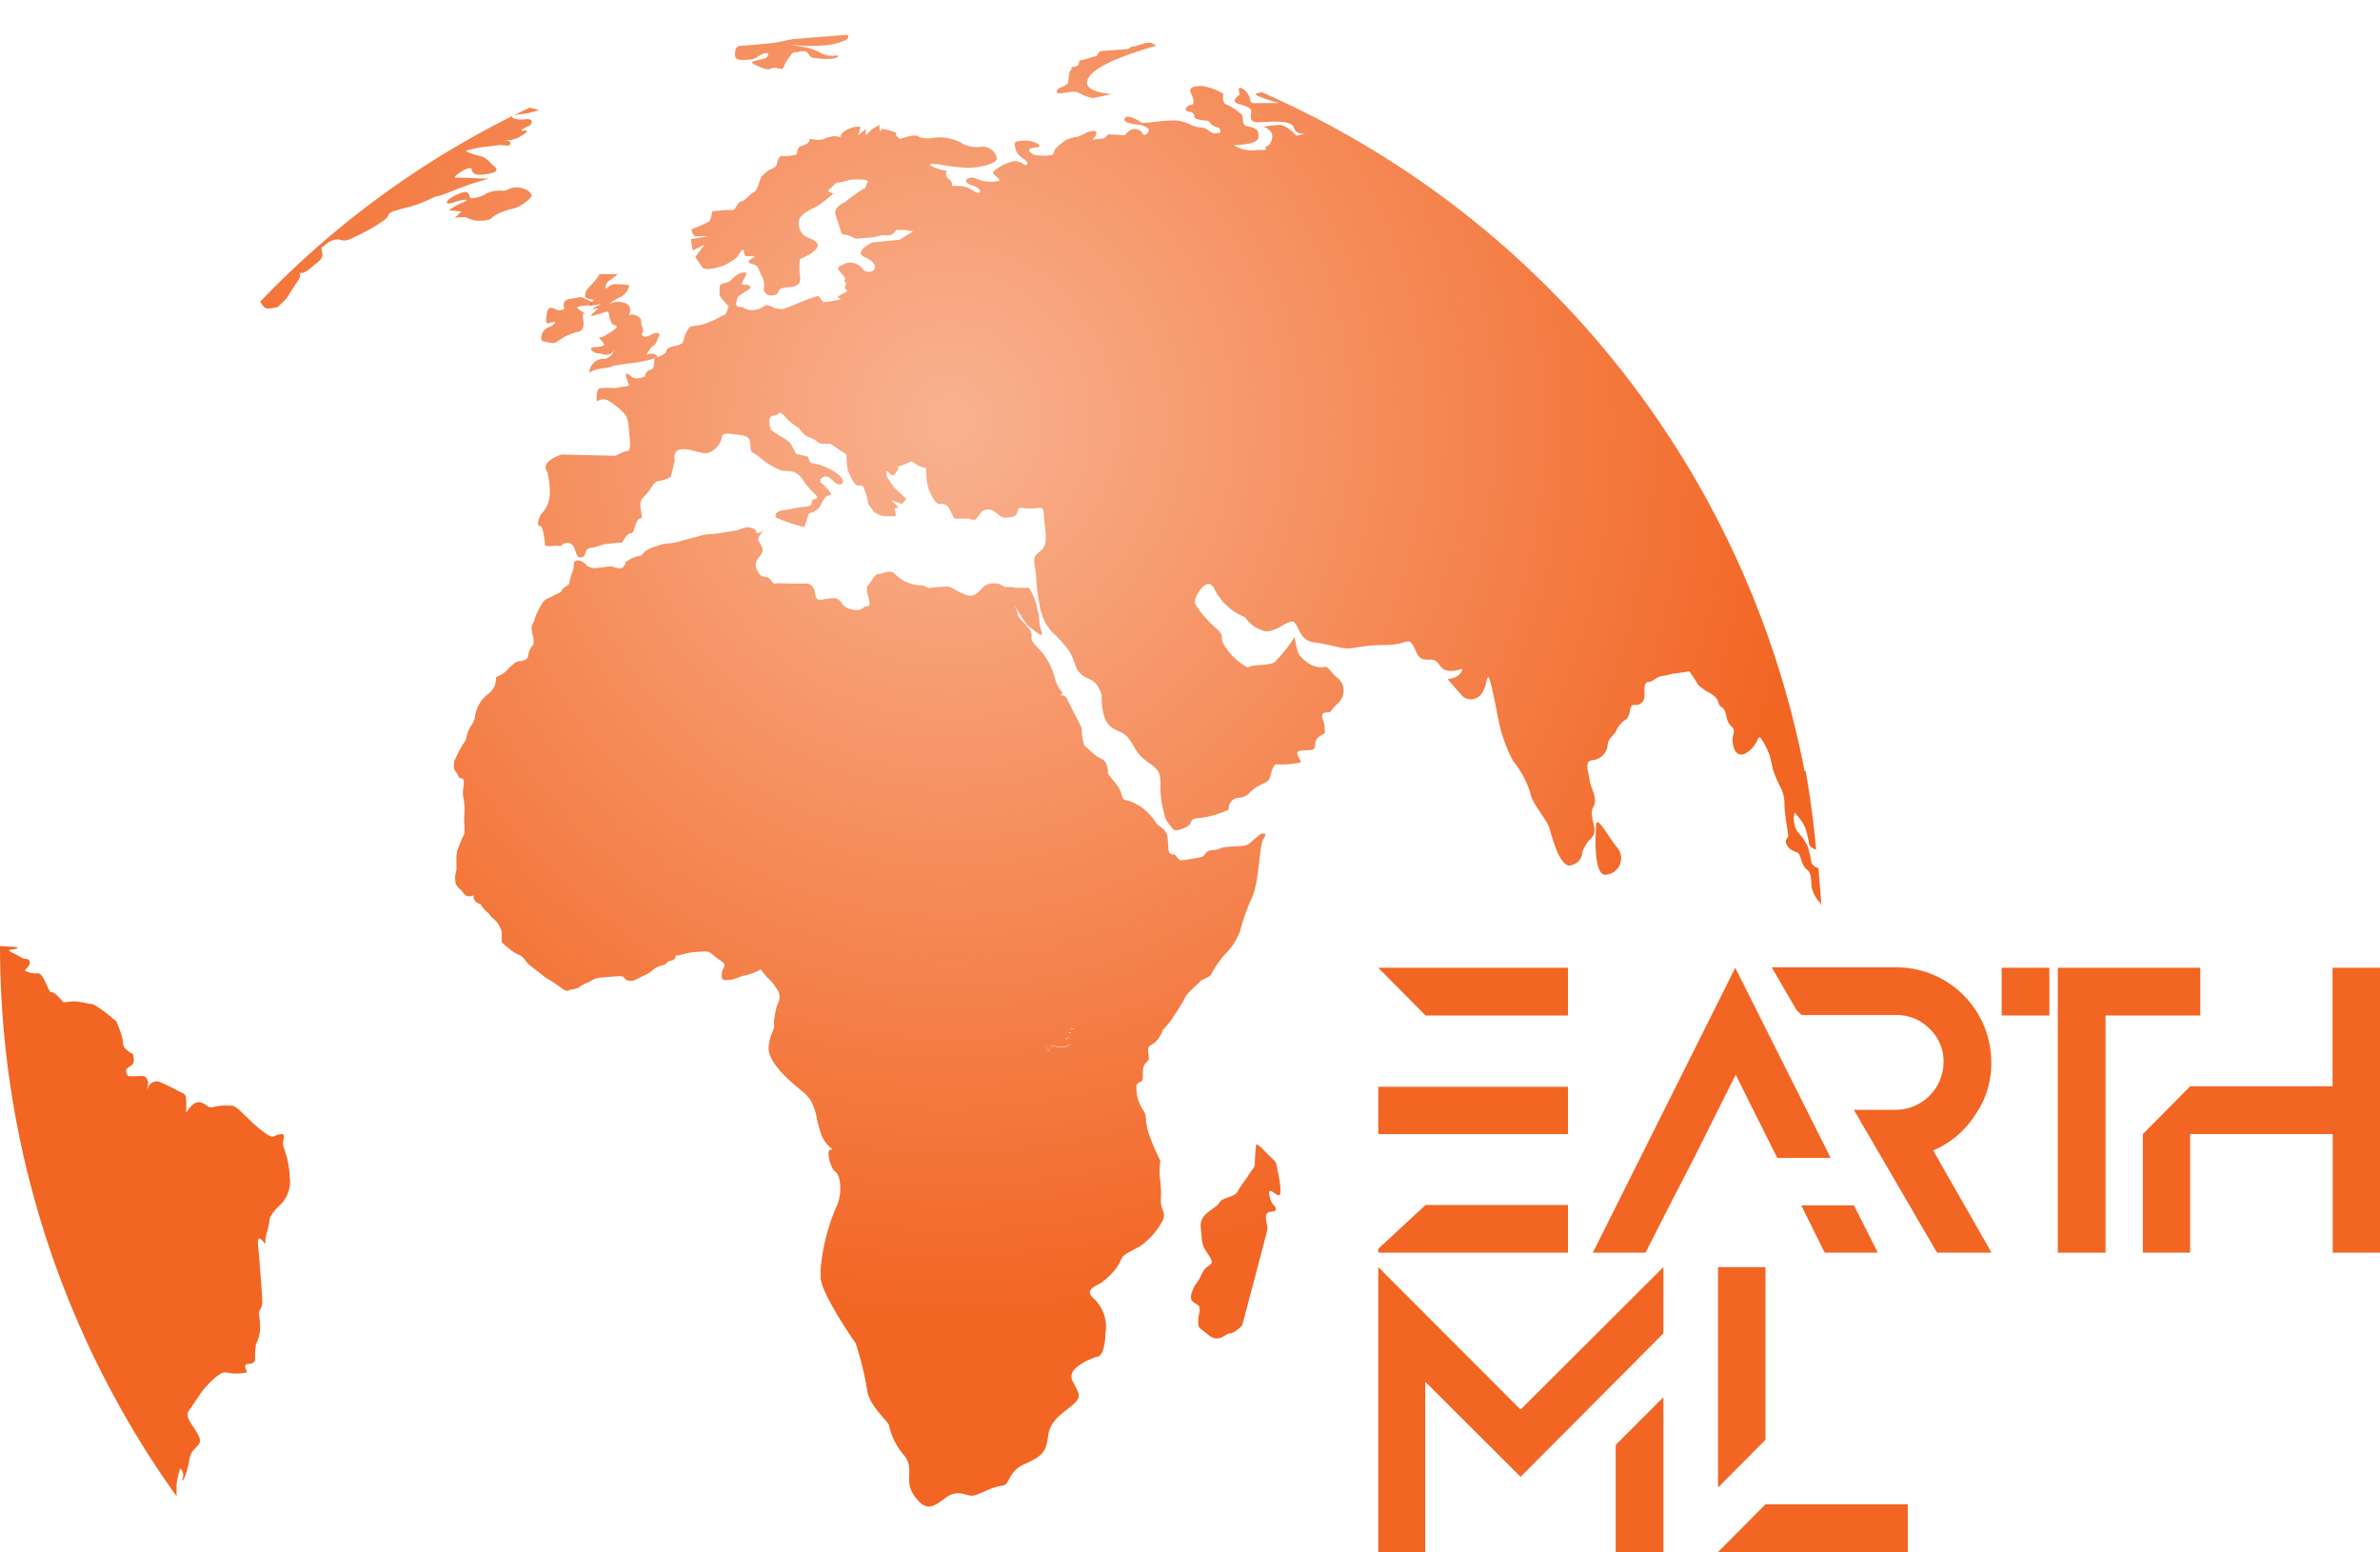 <svg id="Layer_1" data-name="Layer 1" xmlns="http://www.w3.org/2000/svg" xmlns:xlink="http://www.w3.org/1999/xlink" viewBox="0 0 171.61 111.89"><defs><style>.cls-1{fill:url(#radial-gradient);}.cls-2{fill:url(#radial-gradient-2);}.cls-3{fill:url(#radial-gradient-3);}.cls-4{fill:url(#radial-gradient-4);}.cls-5{fill:url(#radial-gradient-5);}.cls-6{fill:url(#radial-gradient-6);}.cls-7{fill:url(#radial-gradient-7);}.cls-8{fill:url(#radial-gradient-8);}.cls-9{fill:url(#radial-gradient-9);}.cls-10{fill:url(#radial-gradient-10);}.cls-11{fill:url(#radial-gradient-11);}.cls-12{fill:#f26522;}.cls-13{fill:none;}</style><radialGradient id="radial-gradient" cx="115.79" cy="24.33" r="80.13" gradientTransform="matrix(0.79, -0.06, 0.06, 0.81, -25.19, 15.95)" gradientUnits="userSpaceOnUse"><stop offset="0" stop-color="#f26522" stop-opacity="0.5"/><stop offset="1" stop-color="#f26522"/></radialGradient><radialGradient id="radial-gradient-2" cx="115.9" cy="24.34" r="80.03" xlink:href="#radial-gradient"/><radialGradient id="radial-gradient-3" cx="115.9" cy="24.34" r="80.04" xlink:href="#radial-gradient"/><radialGradient id="radial-gradient-4" cx="115.9" cy="24.33" r="80.03" xlink:href="#radial-gradient"/><radialGradient id="radial-gradient-5" cx="115.9" cy="24.33" r="80.03" xlink:href="#radial-gradient"/><radialGradient id="radial-gradient-6" cx="117.1" cy="25.53" r="80.04" xlink:href="#radial-gradient"/><radialGradient id="radial-gradient-7" cx="115.91" cy="24.34" r="80.05" xlink:href="#radial-gradient"/><radialGradient id="radial-gradient-8" cx="115.9" cy="24.35" r="80.03" xlink:href="#radial-gradient"/><radialGradient id="radial-gradient-9" cx="108.02" cy="36.02" r="73.95" gradientTransform="matrix(0.83, -0.06, 0.06, 0.88, -23.49, 5.29)" xlink:href="#radial-gradient"/><radialGradient id="radial-gradient-10" cx="108.15" cy="35.9" r="75.88" gradientTransform="matrix(0.83, -0.06, 0.06, 0.88, -23.49, 5.29)" xlink:href="#radial-gradient"/><radialGradient id="radial-gradient-11" cx="116.86" cy="26.25" r="80.03" xlink:href="#radial-gradient"/></defs><title>FitLogo</title><path class="cls-1" d="M129.94,54.87s-.58.25-.54.68a3.86,3.86,0,0,1,0,.6,6.75,6.75,0,0,1-.2,1.23,1.69,1.69,0,0,0,.29,1.31,3.32,3.32,0,0,1,.68,1,7.13,7.13,0,0,1,.28,1.2.81.81,0,0,0,.5.36q-.26-2.87-.75-5.66l-.1,0C130,55.3,130,55.16,129.94,54.87Z"/><path class="cls-2" d="M91.21,83c-.78-.81-.64-.36-.64-.36a9.65,9.65,0,0,0-.09,1.22c0,.34-.15.36-.45.85s-.52.68-.77,1.16-1.1.43-1.31.8-1,.71-1.23,1.14-.13.53-.08,1.33.22.85.61,1.51-.26.42-.6,1.2-.47.61-.71,1.32.22.73.46.94,0,.63,0,1.14,0,.4.74,1,1.18-.09,1.57-.13.86-.58.86-.58q.92-3.45,1.82-6.9l0-.17c-.15-.68-.24-1.08.32-1.12s.14-.47.14-.47-.24-.15-.33-.78.57.19.73.06.06-.81-.11-1.72S92,83.85,91.21,83Z"/><path class="cls-3" d="M39.64,24.7c.48.1.48-.09.95-.34a3.61,3.61,0,0,1,1.11-.44c.68-.19.2-1.15.36-1.31,0,0,.32.15-.08-.14s-.65-.34.31-.45,0-.41-.21-.54-.36,0-1,.07-.39.72-.39.72a.67.67,0,0,1-.68,0c-.44-.21-.56,0-.62.63s.13.36.49.32,0,.27-.35.38a.83.83,0,0,0-.5.76C39,24.61,39.15,24.6,39.64,24.7Z"/><path class="cls-4" d="M54.08,4.29c.47,0,.7-.42,1.13-.46s0,.37,0,.37c-1.21.3-1.26.24-.41.63s.71-.06,1.27.09.28,0,.73-.63.26-.45.92-.58.53.36.81.43a4.8,4.8,0,0,0,1.27.1c.63,0,.78-.26.51-.24A1.8,1.8,0,0,1,59,3.71a5.36,5.36,0,0,0-2-.43,2.82,2.82,0,0,1,.63,0,9.34,9.34,0,0,0,1.63,0A4.35,4.35,0,0,0,60.71,3c.74-.26.37-.49.37-.49l-1.81.14-1.85.15c-.75.06-1,.24-2.08.34l-1.81.16C53,3.3,53,3.6,53,4S53.61,4.33,54.08,4.29Z"/><path class="cls-5" d="M33.43,14.41c.54-.07-.08.22-.19.24a7.51,7.51,0,0,0-.88.5l.92.1-.5.46s.77-.13.92,0a1.91,1.91,0,0,0,1,.2c.35,0,.74-.09.77-.23a4,4,0,0,1,1.6-.65,2.91,2.91,0,0,0,1.28-.89c-.08-.53-1.09-.77-1.6-.53s-.47.09-.89.14A1.76,1.76,0,0,0,35,14a2.22,2.22,0,0,1-.93.29c-.31,0-.11-.24-.38-.42s-1.62.55-1.46.74S32.89,14.47,33.43,14.41Z"/><path class="cls-6" d="M13,105.87a.61.61,0,0,1,.18.67c-.12.48.14.08.34-.67s.1-1,.53-1.43.49-.56.15-1.16-.91-1.15-.57-1.6.86-1.3,1.11-1.58,1.09-1.23,1.55-1.16a3.62,3.62,0,0,0,1.52,0c0-.13-.35-.6.11-.61s.47-.3.47-.3c0-.44,0-.67.07-1.11a3.13,3.13,0,0,0,.29-1c0-.33,0-.66-.07-1.11s.25-.38.23-1-.21-3.1-.3-4,.32-.39.45-.19,0-.12.18-.76a8.52,8.52,0,0,0,.23-1.1,3.69,3.69,0,0,1,.75-.91,2.34,2.34,0,0,0,.67-2,6.6,6.6,0,0,0-.42-2.08c-.23-.58.28-1.07-.26-1s-.4.4-1.12-.1a9.36,9.36,0,0,1-1.22-1.06c-.19-.15-.81-.87-1.13-.89a4.85,4.85,0,0,0-.81,0c-.35,0-.65.21-.91.06s-.75-.7-1.38.13l-.22.31a9.16,9.16,0,0,0,0-.92c0-.41-.07-.41-.67-.7a14.16,14.16,0,0,0-1.28-.62.65.65,0,0,0-.75.34c-.05.09-.12.2-.19.3a.91.91,0,0,0,.13-.67c-.13-.44-.4-.39-.63-.37a7.69,7.69,0,0,1-.78,0s-.36-.39,0-.62.45-.32.38-.73.09-.09-.4-.46-.3-.51-.43-1-.42-1.16-.42-1.16l-.25-.18L8,73.31s-1.19-1-1.49-.94H6.42a5.13,5.13,0,0,0-1.08-.18l-.77.07-.06-.07c-.16-.19-.62-.72-.82-.66s-.54-1.45-1-1.36h0a1.67,1.67,0,0,1-.91-.2s.53-.5.33-.72-.22,0-.64-.26S.32,68.5.85,68.45s.4-.16.4-.16L0,68.2Q0,70.59.17,73a68,68,0,0,0,12.56,34.87c0-.3,0-.59,0-.79A4.69,4.69,0,0,1,13,105.87Z"/><path class="cls-7" d="M77.76,6.68a3.3,3.3,0,0,0,1,.39c.12,0,1.38-.28,1.38-.28-.57-.07-2.44-.28-1.51-1.38s4.74-2.11,4.74-2.11c-.43-.31-.5-.21-.73-.2s-.65.23-.93.25-.22.18-.46.19l-1.73.13c-.43,0-.31.39-.55.4s-.69.24-1,.26,0,.41-.47.47-.14.24-.26.25-.14.21-.18.55,0,.4-.27.56-.62.21-.59.48S77.38,6.46,77.76,6.68Z"/><path class="cls-8" d="M115.09,59.44c0,.13-.32,3.94.8,3.61a1.19,1.19,0,0,0,.67-2C116,60.36,115.15,58.76,115.09,59.44Z"/><path class="cls-9" d="M90.88,60.14s-.48.38-.74.63-.71.22-1.5.27-.6.22-1.23.25-.36.43-.92.53-1,.18-1.29.2-.37-.44-.6-.42-.31-.18-.35-.34a.55.55,0,0,1,0-.1l-.06-.81a1.08,1.08,0,0,0-.57-.77c-.3-.21-.32-.44-.75-.88a3.38,3.38,0,0,0-1.61-1c-.57-.08-.08-.34-.9-1.33s-.31-.39-.54-1.12a.8.8,0,0,0-.28-.48,2.88,2.88,0,0,1-.76-.49c-.61-.59-.48-.37-.61-.59A3.69,3.69,0,0,1,78,52.56c0-.17-.73-1.45-1-2.06s-.64-.25-.48-.43,0-.21-.13-.42a3.18,3.18,0,0,1-.36-.86,4.84,4.84,0,0,0-1.24-2.14c-.55-.59-.38-.49-.41-.94s-1-1.13-1-1.41-.34-.77-.22-.61.51.81.71,1.09.07.22.85.79.21-.18.22-.81a3.78,3.78,0,0,0-.13-.81,4.14,4.14,0,0,0-.62-1.57c-.17,0-.29,0-.74,0s-.35-.09-.8-.06-.36-.31-1.1-.26-.75.56-1.3.83-1.57-.57-1.86-.6a10.53,10.53,0,0,0-1.35.1c-.16,0-.3-.12-.49-.19a.64.64,0,0,0-.26,0,3.61,3.61,0,0,1-1.1-.31,2.91,2.91,0,0,1-.66-.51c-.36-.37-.85,0-1.18,0s-.47.54-.74.79.06.9.09,1.29-.22.13-.48.38-1,.13-1.31-.12-.13-.22-.43-.48-1.07,0-1.3,0-.34,0-.43-.53a.71.71,0,0,0-.49-.64s-.9,0-1.29,0-.73-.05-1,0-.28-.15-.42-.28a.52.52,0,0,0-.39-.21.48.48,0,0,1-.46-.3.84.84,0,0,1-.2-.6c0-.34.3-.53.45-.82s-.15-.71-.27-.87.35-.75.35-.75-.48.37-.5.09-.69-.33-.69-.33l-.71.23s-.55.1-.72.12-.71.12-.71.12l-.94.08s-.49.15-1.53.41a4.53,4.53,0,0,1-1.26.23,3.34,3.34,0,0,0-.55.16,3.19,3.19,0,0,0-.87.36c-.21.19-.26.36-.47.38a1.94,1.94,0,0,0-.86.36c-.43.26,0,0-.15.24s-.17.25-.3.27h-.18a1.8,1.8,0,0,1-.45-.12,1.81,1.81,0,0,0-.55.05l-.71.07a1.25,1.25,0,0,1-.56-.17.89.89,0,0,0-.62-.38c-.38,0-.32.25-.32.25s0,.28-.08.51a3.59,3.59,0,0,0-.24.8c0,.28-.42.32-.52.55s-.37.26-.68.45-.59.17-.79.58a5.05,5.05,0,0,0-.5,1c0,.28-.25.41-.24.75a3.07,3.07,0,0,0,.14.71c0,.18,0,.27,0,.45a1.41,1.41,0,0,0-.39.82c0,.39-.8.41-.8.41a3.59,3.59,0,0,0-.73.63,1.76,1.76,0,0,1-.74.47h0c-.14.09.14.72-.69,1.3a2.45,2.45,0,0,0-.89,1.72,3.12,3.12,0,0,1-.35.65,2.63,2.63,0,0,0-.28.87,8.23,8.23,0,0,0-.69,1.2c-.19.47-.15.24-.18.64s.13.38.25.65.06.22.34.31,0,.74.07,1.24.07.28.1.79-.07.69,0,1.31c0,.2,0,.33,0,.43a.55.55,0,0,1-.09.38c-.1.18-.42,1-.42,1a2.49,2.49,0,0,0-.07.63c0,.28,0,.34,0,.68s0,0-.08.52,0,0,0,.4.42.65.42.65l0,0,.21.28c.23.32.71.11.71.11-.1.35.21.54.38.61l.09,0a2.23,2.23,0,0,0,.47.59c.22.15.18.27.52.53a1.75,1.75,0,0,1,.46.66,1.62,1.62,0,0,1,.09.22s0,.52,0,.69.41.43.59.59a2.62,2.62,0,0,0,.68.41,1.07,1.07,0,0,1,.22.15c.19.16.25.33.42.49s1.27,1,1.27,1a10,10,0,0,1,1.1.73c.47.37.62.13.62.13l.14,0,.46-.12a2.92,2.92,0,0,1,.69-.4c.16,0,.37-.32,1-.36l1.27-.1c.5,0,.24.16.58.3a.74.74,0,0,0,.52,0l.14-.06.54-.27A2.74,2.74,0,0,0,47,70a1.65,1.65,0,0,1,.76-.41c.28,0,.31-.31.65-.34a.34.34,0,0,0,.31-.37l.19,0,.81-.2h0a10.47,10.47,0,0,1,1.13-.08c.45,0,.41.2,1.06.62s.15.46.13,1,.2.45.6.42.77-.29,1.11-.32a4.52,4.52,0,0,0,1.1-.43v0l.42.53a3.52,3.52,0,0,1,.74.88.93.93,0,0,1,.1,1,1.62,1.62,0,0,0-.12.31,7.71,7.71,0,0,0-.17.93,2.62,2.62,0,0,0,0,.42c0,.35-.34.67-.4,1.54s1,2,2,2.82l.52.44a2.11,2.11,0,0,1,.55.65,3.81,3.81,0,0,1,.35.93,9.28,9.28,0,0,0,.41,1.54c.41.9,1,1,.64,1s0,1.4.35,1.6.57,1.59,0,2.67a14.46,14.46,0,0,0-1.07,4.37c0,.21,0,.4,0,.56,0,1.15,2.53,4.77,2.53,4.77a23.39,23.39,0,0,1,.83,3.36c.07.85,1,1.8,1.4,2.28a1.18,1.18,0,0,1,.16.22,4.92,4.92,0,0,0,1.07,2.18c.87,1-.08,1.81.8,3s1.41.69,2.26.07,1.45-.1,1.9-.13,1.41-.66,2.09-.71.38-1,1.69-1.58,1.52-.89,1.67-2,.91-1.54,1.66-2.16.64-.78.28-1.49l-.18-.34c-.52-1,1.7-1.72,1.7-1.72.4,0,.64-.56.68-1.71a2.81,2.81,0,0,0-.85-2.51c-.73-.64.17-.88.55-1.14a5.16,5.16,0,0,0,1-.94c.31-.37.4-.78.61-1s1.16-.61,1.42-.86A5.43,5.43,0,0,0,83.6,88.4c.36-.61.41-.67.2-1.29s0-.63-.13-1.9a5,5,0,0,1,0-1.51l-.3-.64a13.21,13.21,0,0,1-.59-1.5c-.23-.8-.08-1.16-.33-1.49a2.81,2.81,0,0,1-.5-1.48c-.11-.79.46-.35.45-.92,0,0,0,0,0,0,0-.64,0-.87.32-1.13s-.18-1,.26-1.19.74-.77.85-1l0-.07a8.93,8.93,0,0,0,.68-.81c.1-.18.77-1.16.92-1.52s.95-1,1.1-1.19.72-.29.81-.53a7.12,7.12,0,0,1,1.08-1.53,4.59,4.59,0,0,0,1-1.58,14.89,14.89,0,0,1,.84-2.38c.58-1.26.5-3.75.86-4.29S90.88,60.14,90.88,60.14ZM77.33,72.77v0h0l0,.06c0,.21,0,.32,0,.53h0C77.34,73.1,77.34,73,77.33,72.77Zm-.59-.13h0a.52.52,0,0,0,0,.07A.31.31,0,0,1,76.75,72.64Zm-1.25.93h0s0-.19,0-.19Zm-.26.45h0v0l.27.4v0Zm1.88,1.28-.24.18s-.54,0-.59,0l-.42-.1-.26.43a6.48,6.48,0,0,1-.24-.8h0a7.33,7.33,0,0,0,.24.77l.26-.43.42.1s.59,0,.59,0l.24-.18Zm.12-1.09c0,.11,0,.16,0,.26l-.17,0c0,.14,0,.21,0,.35l-.23.11c0,.09,0,.14,0,.24h0c0-.11,0-.17,0-.28l.24-.1c0-.14,0-.22,0-.36l.17,0c0-.11,0-.16,0-.27h.3l0,0Z"/><path class="cls-10" d="M90.55,6.81c0,.13,1.66.62,1.66.62l-1.2,0c-.68,0-.83.08-.87-.24a1.13,1.13,0,0,0-.64-.84c-.33-.12-.1.46-.1.46s-.78.49-.07.69.94.32.88.65-.07.69.56.67,2.34-.23,2.52.37.91.43.91.43l-.72.17S92.78,9,92.26,9a9.32,9.32,0,0,0-1.14.14s.55.21.61.58-.21.8-.37.81-.07.28-.07.28l-.59,0a2.49,2.49,0,0,1-1.75-.35s1.75,0,1.79-.54-.13-.6-.41-.72-.59,0-.69-.39.1-.42-.31-.72a3.32,3.32,0,0,0-.92-.56c-.33-.12-.2-.76-.2-.76a3.9,3.9,0,0,0-1.55-.57c-.58,0-1,.09-.78.54s.26.81,0,.82-.59.4-.21.47.46.25.46.25-.18.24.36.35.64,0,.77.24.63.34.63.34.26.36,0,.37-.3.16-.77-.19-.59-.07-1.28-.4a2.59,2.59,0,0,0-1.47-.3c-.37,0-2,.19-2,.19s-1-.73-1.27-.35S82.21,9,82.21,9s.88.19.55.57-.44-.07-.44-.07a.84.84,0,0,0-.56-.2c-.32,0-.65.45-.65.45l-1.19-.07-.29.29-.9.1a.78.78,0,0,0,.33-.48c0-.28-.6-.1-.76,0s-.57.26-.57.26a3.4,3.4,0,0,0-.84.23,4.64,4.64,0,0,0-.8.65c-.07.17-.11.26-.18.43a3.57,3.57,0,0,1-1.36,0c-.28-.17-.64-.47.12-.52s-.16-.55-.8-.5-.8,0-.65.6.82.74.85,1-.26.11-.26.11a1,1,0,0,0-.67-.23,3.18,3.18,0,0,0-1.51.75c-.14.24.65.57.38.68a2.7,2.7,0,0,1-1.64-.18c-.45-.25-1.18.22-.29.49s.6.72.2.46a2,2,0,0,0-1-.41c-.22,0-.66,0-.66,0s.15-.2-.2-.51a.45.45,0,0,1-.15-.6,3.14,3.14,0,0,1-1.05-.3c-.45-.25.15-.15.36-.17a16.39,16.39,0,0,0,2.14.27c.92,0,2.2-.29,2.16-.71a1.06,1.06,0,0,0-1.15-.81,2.14,2.14,0,0,1-1.49-.32,3.29,3.29,0,0,0-2-.32,1.7,1.7,0,0,1-1.14-.15c-.22-.12-1.22.23-1.22.23s-.45-.38-.24-.4l.21,0a1.39,1.39,0,0,1-.49-.15,3.09,3.09,0,0,0-.82-.17l-.09.24L63.4,9l-.52.31-.45.45c0-.19,0-.27,0-.46l-.56.46.18-.61a1.35,1.35,0,0,0-.75.1c-.47.17-.67.42-.67.56s-.32,0-.48,0a6.08,6.08,0,0,0-.63.14s-.05.1-.48.13-.7-.17-.69.06-.52.36-.67.42-.24.57-.24.57a3.12,3.12,0,0,1-1,.13c-.17-.08-.37.17-.41.5s-.36.4-.52.46a4,4,0,0,0-.62.52l-.19.53s-.14.53-.35.59-.62.62-.89.65-.41.61-.62.63l-.48,0-1,.09s-.09.63-.24.74a5.06,5.06,0,0,1-.63.3c-.37.18-.64.2-.63.35a1.09,1.09,0,0,0,.23.41l1,0-1.28.22.14.81.85-.42-.67.89.45.64s0,.39,1,.15A3.3,3.3,0,0,0,53,18.65c.21-.07.56-.92.63-.54s.07.38.45.35h.16c.54,0-.69.35-.09.54s.44.2.75.86a1.31,1.31,0,0,1,.16,1,.53.53,0,0,0,.57.44c.33,0,.49-.14.53-.34s.48-.24.86-.27.76-.17.67-.79a3.91,3.91,0,0,1,0-1.23s1.45-.56,1.25-1.08-1.1-.25-1.32-1.24.86-1.17,1.49-1.61a12.19,12.19,0,0,0,1-.8s-.6-.09-.29-.31.35-.45.63-.47.8-.21,1-.22h.26c.38,0,1,0,.84.21s-.08.43-.24.44a11.67,11.67,0,0,0-1.41,1s-.85.35-.65.91.39,1.22.39,1.22,0,.19.34.21.56.29.83.27l1-.08c.16,0,.7-.15.87-.17a2.06,2.06,0,0,0,.55,0,1.59,1.59,0,0,0,.41-.37l.21,0,.39,0,.6.1-.63.38-.32.22-2,.2s-1.43.69-.53,1.06a2,2,0,0,1,.4.22c.48.35.4.75,0,.82s-.56-.2-.56-.2a1.11,1.11,0,0,0-1.23-.39c-.7.3-.64.34-.23.8s0,.34.2.53-.2.41.09.58c.13.08-.06.18-.26.28s-.53.25-.25.31c.5.11-1.14.3-1.14.3L59,21.32s-.81.27-1.24.45-1.29.51-1.29.51l-.2,0-.41-.06s-.56-.35-.72-.18a1.68,1.68,0,0,1-.81.32,1.16,1.16,0,0,1-.72-.18c-.17-.13-.6.1-.51-.4s.15-.41.57-.7.53-.29.36-.48-.65.11-.5-.25.46-.73.18-.71a1.17,1.17,0,0,0-.75.31,4.23,4.23,0,0,1-.42.38s-.65.11-.64.31a3.09,3.09,0,0,0,0,.69,4,4,0,0,0,.63.73s-.14.66-.36.68.08,0-.91.43l-.16.07c-1.18.46-1.26,0-1.61.71s0,.79-.83,1l-.1,0c-.68.22-.44.35-.59.51a2.72,2.72,0,0,1-.59.3c.05-.06,0-.13-.12-.2-.5-.23-.8.28-.5-.23s.47-.36.62-.77.3-.47,0-.55-.71.43-1,.22.12-.14-.06-.61.06-.57-.35-.82-.61-.05-.61-.05.34-.78-.39-.93a1.42,1.42,0,0,0-1,.07s0-.08.71-.45a1.18,1.18,0,0,0,.7-.88,7.32,7.32,0,0,0-1.09-.07c-.32,0-.59.4-.63.29a.65.65,0,0,1,.34-.59,5,5,0,0,0,.55-.43l-1.32,0a4.06,4.06,0,0,1-.62.8c-.35.33-.43.53-.42.78s.65.27.65.27-.51.46-.31.44,1-.18.72-.08a5.29,5.29,0,0,0-.59.32l.48-.05s-.67.56-.51.54.92-.25.92-.25.36-.22.37.19a1.2,1.2,0,0,0,.3.71s.61,0-.11.46-.67.41-.87.43.5.46.26.6-.85.05-.88.21.3.36.54.34.78.39,1.16-.28c0,0-.22.65-.74.67a1.05,1.05,0,0,0-1.09,1,2.52,2.52,0,0,1,1-.31c.68-.07.6-.18,1-.22s.44-.09.89-.13a11.19,11.19,0,0,0,1.21-.2,4.27,4.27,0,0,0,.67-.2.2.2,0,0,0-.09.15c0,.27,0,.69-.3.72s-.36.46-.36.46-.64.33-1,0-.45-.22-.32.19.29.5-.09.54a6.12,6.12,0,0,0-.76.13,4.57,4.57,0,0,0-1.08,0c-.27.08-.25.67-.24.88s.36-.36,1,.11a5.15,5.15,0,0,1,1.13,1,3,3,0,0,1,.2.95c0,.43.24,1.55-.09,1.58a1.28,1.28,0,0,0-.38.11,3.92,3.92,0,0,0-.48.24l-3.91-.09s-1.65.5-1,1.3c0,0,0,.1.05.27a8.94,8.94,0,0,1,.11,1.12A2.16,2.16,0,0,1,39,37.08c-.15.29-.34.86-.08.83s.38,1.34.38,1.34-.1.17.55.11.48.08.59,0l.06-.05a.55.55,0,0,1,.93.24c.19.59.25.7.57.61s.08-.61.62-.67.64-.23,1.25-.29l1-.09s.35-.7.63-.67.28-1,.66-1.06-.33-1,.26-1.56.66-1.1,1.1-1.15a2.34,2.34,0,0,0,.86-.3l.27-1.17s-.2-.75.51-.81,1.46.41,1.94.25a1.57,1.57,0,0,0,.84-.78.56.56,0,0,0,.07-.16c.07-.26,0-.52.79-.41.95.13,1.28.1,1.31.75s0,.44.61.88a5.73,5.73,0,0,0,1.61,1c.51.12,1-.19,1.61.75s1.31,1.16.81,1.31.14.48-.75.56-.89.18-1.44.23-.76.34-.59.55A12.08,12.08,0,0,0,58,38l.33-1a1.21,1.21,0,0,0,.81-.51c.2-.4.35-.75.68-.78s-.38-.74-.61-.89.22-.85.83-.18,1.24.06.14-.62a4,4,0,0,0-1.67-.63c-.17-.09-.25-.47-.25-.47l-.85-.2-.31-.57s-.07-.27-.65-.6a6.44,6.44,0,0,1-.87-.58s-.33-.95.17-1c.35,0,.38-.25.54-.2a.86.86,0,0,1,.29.24,3.77,3.77,0,0,0,.93.79c.17.1.43.62.88.75s.58.39.8.43a4.06,4.06,0,0,0,.67,0l.08.06,1.09.73A5.17,5.17,0,0,0,61.16,34c.12.16.41,1.07.74,1h.15c.19,0,.22.16.33.42a5.93,5.93,0,0,1,.23.93l.43.58a2.65,2.65,0,0,0,.64.28,8.9,8.9,0,0,0,.91,0c0-.22-.05-.33-.09-.55l.28-.08-.49-.52.75.28.31-.36-.9-.87-.5-.74s-.16-.65.15-.29.35.19.61-.16-.29-.2.26-.35.67-.38.88-.24l.07.05a1.94,1.94,0,0,0,.88.37s0,0,0,0h0s-.06.15,0,.57a3.13,3.13,0,0,0,.32,1.3c.13.27.39.75.67.73a.57.57,0,0,1,.64.29c.13.27.39.75.39.75l1.07,0s.36.2.51,0,.36-.47.36-.47a.75.75,0,0,1,1,0c.54.41.49.47,1.15.36s.34-.75.74-.66a5.15,5.15,0,0,0,1.24,0c.16,0,.24,0,.3.08a.7.7,0,0,1,.07.29c0,.33.18,1.55.14,1.83a1.18,1.18,0,0,1-.22.75l-.05.06c-.26.24-.59.38-.56.83s.11.72.14,1.12A14.26,14.26,0,0,0,75,43.84a3.92,3.92,0,0,0,.48,1.23c.57.81.31.32,1.24,1.39s.63,1.61,1.24,2.15,1,.16,1.48,1.5c0,0-.09,1.79.69,2.31s1,.28,1.58,1.33,1.11,1.14,1.54,1.57a1.38,1.38,0,0,1,.33.43,2,2,0,0,1,.09.64,8,8,0,0,0,.13,1.67c.17.74.19,1,.5,1.36s.27.62,1.1.27.12-.65,1.08-.71a7.11,7.11,0,0,0,2.1-.6s0-.81.72-.86.76-.45,1.29-.77.93-.35,1-.75.26-.88.43-.89H92l.62,0a6.43,6.43,0,0,0,1.11-.13c.28-.08-.62-.82.1-.87s1,.06,1-.46.71-.79.71-.79l-.05-.63c0-.17-.4-.83.09-.86s.22,0,.84-.62a1.24,1.24,0,0,0,.31-1.55,1.57,1.57,0,0,0-.42-.43c-.24-.21-.56-.71-.73-.7a1.53,1.53,0,0,1-1-.12,2.85,2.85,0,0,1-.9-.74,1.45,1.45,0,0,1-.12-.3,7.16,7.16,0,0,1-.21-1,10.4,10.4,0,0,1-1.46,1.84c-.43.25-1.55.15-1.82.33a.2.2,0,0,1-.18,0,4.39,4.39,0,0,1-1.57-1.49c-.45-.71.06-.68-.61-1.27a9.1,9.1,0,0,1-1.34-1.47,1.19,1.19,0,0,1-.22-.48c0-.39.85-1.85,1.37-1a4.22,4.22,0,0,0,2.25,2.13,2.42,2.42,0,0,0,1.43,1c.85.12,1.76-.94,2.12-.63s.4,1.33,1.46,1.45,1.93.46,2.48.43a5.34,5.34,0,0,0,.61-.08,12.06,12.06,0,0,1,2-.17c1.59,0,1.64-.59,2,0s.27,1.11,1.24,1.06a.71.71,0,0,1,.33.05c.52.23.33,1.09,2,.62,0,0-.05.62-1.07.73l1.09,1.24a.93.93,0,0,0,1.19,0c.66-.49.51-2.11.82-1s.51,2.57.74,3.41a11.23,11.23,0,0,0,.9,2.27,6.92,6.92,0,0,1,1.21,2.21c.12.85,1.18,1.92,1.39,2.59s.78,3,1.61,2.69a1,1,0,0,0,.78-1s.18-.35.32-.59.6-.44.55-1-.15-.5-.19-1.07.27-.52.22-1.09-.34-.94-.38-1.39-.44-1.39.19-1.42a1.22,1.22,0,0,0,1.11-1.07c0-.45.41-.69.59-1a1.88,1.88,0,0,1,.65-.82c.25-.12.36-.58.36-.58s0-.56.31-.52a.63.63,0,0,0,.73-.48c.06-.39-.11-1.16.3-1.18s.48-.35,1-.42l.37-.07a5.51,5.51,0,0,1,.58-.13c.15,0,1-.14,1-.14s.45.65.57.86a.74.74,0,0,0,.1.15,4.87,4.87,0,0,0,.43.33c.26.21.85.36,1,.91s.4.1.57,1,.68.63.5,1.31.13,1.87,1,1.28.73-1.35,1-1a5.36,5.36,0,0,1,.63,1.24l.23,1a8.63,8.63,0,0,0,.58,1.35,2.69,2.69,0,0,1,.25,1.26c0,.5.25,1.87.27,2.14s-.35.24-.08.72.77.4.89.67.2.82.54,1.07.29.76.33,1.25a2.54,2.54,0,0,0,.59,1.12,1.15,1.15,0,0,1,.1.24c0-.48-.05-1-.09-1.45s-.07-.84-.1-1.26a.81.81,0,0,1-.5-.36,7.15,7.15,0,0,0-.28-1.2,3.35,3.35,0,0,0-.68-1,1.68,1.68,0,0,1-.29-1.31,6.76,6.76,0,0,0,.2-1.23,3.87,3.87,0,0,0,0-.6c0-.44.54-.68.54-.68l.15.71.1,0A67.31,67.31,0,0,0,91,6.66C90.72,6.69,90.56,6.73,90.55,6.81ZM63.37,24.08l0,0,0,0Zm2.46-4.34,0,0,0,0ZM90.95,53l-.08.06h0Zm8.81-18.24h0l-.33,0Z"/><path class="cls-11" d="M20,22.15l.58-.54c.26-.34.71-1.1.71-1.1s.41-.46.34-.74,0,.18.7-.39.9-.67.91-1-.14-.56,0-.58.42-.46,1-.53.29.35,1.53-.28a12.72,12.72,0,0,0,1.85-1.06c.61-.4.12-.51.91-.75s.72-.16,1.55-.44,1.18-.57,1.52-.61,1.64-.66,2.79-1,.92-.28.73-.26-1.72-.08-2.18-.06.42-.5.42-.5.61-.35.65-.11.19.46.88.38,1.15-.24.77-.57-.34-.34-.6-.55-.35-.17-.76-.29-.83-.31-.64-.33.65-.18,1.26-.25l1.11-.13c.31,0,.73.12.77-.09s-.2-.22-.39-.25a2.1,2.1,0,0,0,1-.22c.46-.29.89-.54.35-.48s.47-.39.47-.39.42-.52-.38-.43-1.37-.25-.46-.35,1.57-.31,1.38-.35l-.58-.14A65.7,65.7,0,0,0,18.76,21.75a3.93,3.93,0,0,0,.25.35C19.18,22.3,19.4,22.26,20,22.15Z"/><polygon class="cls-12" points="113.06 69.77 113.06 73.21 102.79 73.21 99.38 69.77 113.06 69.77"/><polygon class="cls-12" points="102.79 78.35 113.06 78.35 113.06 81.76 102.79 81.76 99.38 81.76 99.38 78.35 102.79 78.35"/><polygon class="cls-12" points="102.79 86.87 113.06 86.87 113.06 90.31 99.38 90.31 99.38 90.03 102.79 86.87"/><path class="cls-12" d="M120.4,86.87l-1.75,3.44h-3.8l10.27-20.54L132,83.48h-3.85l-3-6-3,6Zm15,3.44h-3.83l-1.69-3.41h3.8Z"/><path class="cls-12" d="M139.39,82.94l4.21,7.37h-3.93l-6-10.3,3.06,0a3.46,3.46,0,0,0,3.41-3.44,3.19,3.19,0,0,0-1-2.39,3.26,3.26,0,0,0-2.39-1h-6.85l-.38-.39-1.77-3.05h9a6.84,6.84,0,0,1,6.83,6.83,6.48,6.48,0,0,1-1.21,3.88A6.62,6.62,0,0,1,139.39,82.94Z"/><path class="cls-12" d="M158.65,69.77v3.44h-6.83v17.1h-3.44V69.77Z"/><path class="cls-12" d="M171.61,69.77V90.31h-3.41V81.76H157.92v8.55h-3.41V81.76l3.41-3.44h10.27V69.77Z"/><rect class="cls-12" x="144.33" y="69.77" width="3.44" height="3.44"/><polygon class="cls-12" points="127.3 91.35 127.3 91.92 127.3 103.8 123.88 107.24 123.88 91.92 123.88 91.35 127.3 91.35"/><polygon class="cls-12" points="137.56 108.45 137.56 111.89 123.88 111.89 127.3 108.45 137.56 108.45"/><polygon class="cls-12" points="119.94 96.13 109.64 106.47 102.77 99.62 102.77 111.89 99.38 111.89 99.38 91.35 109.64 101.62 119.94 91.35 119.94 96.13"/><polygon class="cls-12" points="119.94 111.89 116.5 111.89 116.5 104.17 119.94 100.73 119.94 111.89"/><line class="cls-13" x1="90.62" y1="108.07" x2="94.42" y2="111.87"/></svg>